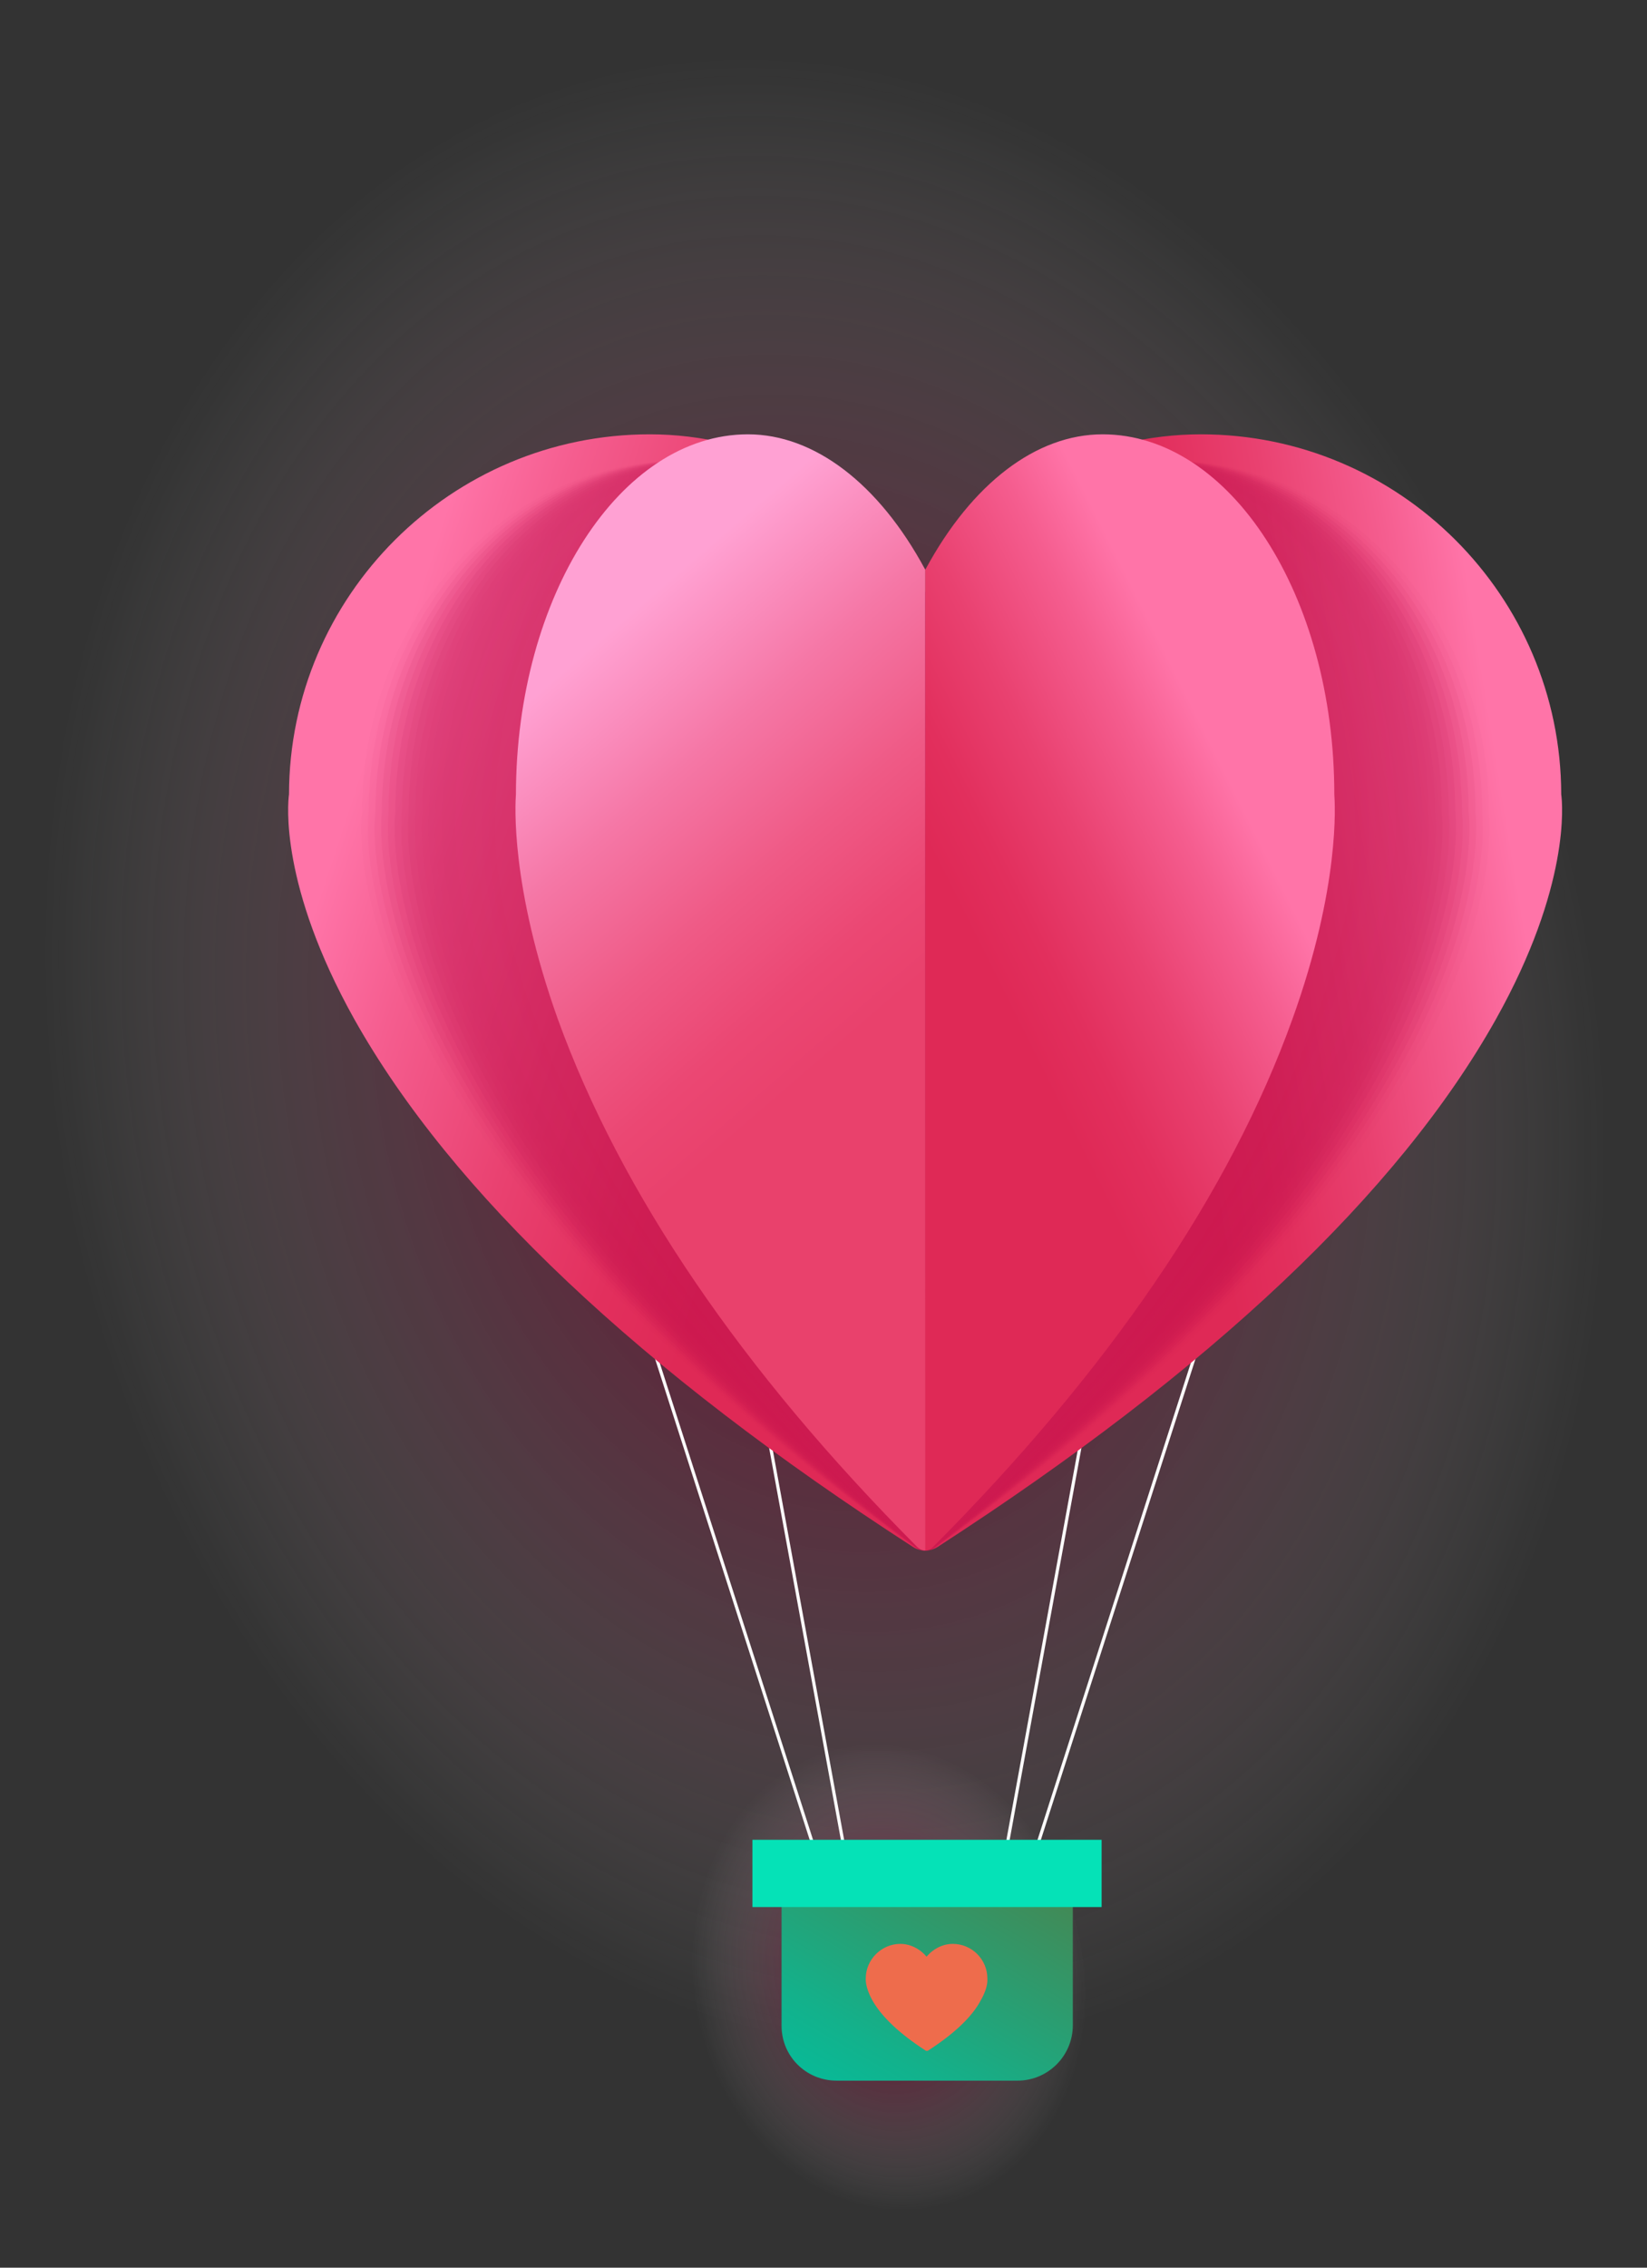 <svg version="1.1" id="Capa_1" xmlns="http://www.w3.org/2000/svg" xmlns:xlink="http://www.w3.org/1999/xlink" x="0px" y="0px"
	 viewBox="0 0 514.6 708" enable-background="new 0 0 514.6 708" xml:space="preserve">
<rect x="0" y="0" width="514.6" height="708" fill="#333333" stroke="none"/>
<g>
	
		<radialGradient id="SVGID_1_" cx="-322.799" cy="573.24" r="268.104" gradientTransform="matrix(-0.883 0.173 0.226 1.148 -156.928 -273.521)" gradientUnits="userSpaceOnUse">
		<stop  offset="0.226" style="stop-color:#B40446"/>
		<stop  offset="0.298" style="stop-color:#B50B4A;stop-opacity:0.907"/>
		<stop  offset="0.396" style="stop-color:#BB1C57;stop-opacity:0.78"/>
		<stop  offset="0.51" style="stop-color:#C3396D;stop-opacity:0.633"/>
		<stop  offset="0.635" style="stop-color:#D0618A;stop-opacity:0.472"/>
		<stop  offset="0.769" style="stop-color:#DF95B1;stop-opacity:0.298"/>
		<stop  offset="0.909" style="stop-color:#F2D3DE;stop-opacity:0.117"/>
		<stop  offset="1" style="stop-color:#FFFFFF;stop-opacity:0"/>
	</radialGradient>
	<path opacity="0.38" fill="url(#SVGID_1_)" d="M20.7,375.3c33.4,170,166.4,287.1,297.1,261.4c130.7-25.7,209.6-184.3,176.2-354.4
		C460.5,112.3,327.5-4.7,196.8,21C66.1,46.6-12.7,205.3,20.7,375.3z"/>
	
		<radialGradient id="SVGID_2_" cx="-140.472" cy="818.265" r="62.584" gradientTransform="matrix(-0.96 0.189 0.226 1.148 -41.91 -295.523)" gradientUnits="userSpaceOnUse">
		<stop  offset="0.226" style="stop-color:#B40446"/>
		<stop  offset="0.298" style="stop-color:#B50B4A;stop-opacity:0.907"/>
		<stop  offset="0.396" style="stop-color:#BB1C57;stop-opacity:0.78"/>
		<stop  offset="0.51" style="stop-color:#C3396D;stop-opacity:0.633"/>
		<stop  offset="0.635" style="stop-color:#D0618A;stop-opacity:0.472"/>
		<stop  offset="0.769" style="stop-color:#DF95B1;stop-opacity:0.298"/>
		<stop  offset="0.909" style="stop-color:#F2D3DE;stop-opacity:0.117"/>
		<stop  offset="1" style="stop-color:#FFFFFF;stop-opacity:0"/>
	</radialGradient>
	<path opacity="0.38" fill="url(#SVGID_2_)" d="M217.4,629.5c7.8,39.7,41,66.6,74.2,60.1c33.2-6.5,53.7-44,45.9-83.7
		c-7.8-39.7-41-66.6-74.2-60.1C230.2,552.3,209.6,589.8,217.4,629.5z"/>
	<g>
		<g>
			<line fill="none" stroke="#FFFFFF" stroke-miterlimit="10" x1="340.3" y1="436.1" x2="312.8" y2="586.2"/>
			<line fill="none" stroke="#FFFFFF" stroke-miterlimit="10" x1="377.2" y1="411.2" x2="320.9" y2="586.2"/>
		</g>
		<g>
			<line fill="none" stroke="#FFFFFF" stroke-miterlimit="10" x1="237.9" y1="436.1" x2="265.4" y2="586.2"/>
			<line fill="none" stroke="#FFFFFF" stroke-miterlimit="10" x1="201" y1="411.2" x2="257.3" y2="586.2"/>
		</g>
	</g>
	<g>
		
			<linearGradient id="SVGID_3_" gradientUnits="userSpaceOnUse" x1="-420.332" y1="285.593" x2="-312.322" y2="303.383" gradientTransform="matrix(-1 0 0 1 55.424 0)">
			<stop  offset="0" style="stop-color:#FF74A8"/>
			<stop  offset="0.215" style="stop-color:#F55D8F"/>
			<stop  offset="0.538" style="stop-color:#E94170"/>
			<stop  offset="0.812" style="stop-color:#E22F5D"/>
			<stop  offset="1" style="stop-color:#DF2956"/>
		</linearGradient>
		<path fill="url(#SVGID_3_)" d="M289.2,177.7c22.5-26.8,53.8-42.1,86-42.1c62,0,112.5,50.4,112.6,112.4c0.4,2.8,2.9,28.6-20.4,70.2
			c-30.4,54.2-89.1,109.6-174.5,164.8c-1.1,0.7-2.5,1.1-3.8,1.1V177.8C289.2,177.8,289.2,177.8,289.2,177.7z"/>
		
			<linearGradient id="SVGID_4_" gradientUnits="userSpaceOnUse" x1="-50.314" y1="261.2" x2="-195.174" y2="308.851" gradientTransform="matrix(-1 0 0 1 55.424 0)">
			<stop  offset="0" style="stop-color:#FF74A8"/>
			<stop  offset="0.215" style="stop-color:#F55D8F"/>
			<stop  offset="0.538" style="stop-color:#E94170"/>
			<stop  offset="0.812" style="stop-color:#E22F5D"/>
			<stop  offset="1" style="stop-color:#DF2956"/>
		</linearGradient>
		<path fill="url(#SVGID_4_)" d="M90.3,248C90.4,186,141,135.6,203,135.6c32.2,0,63.5,15.4,86,42.1c0,0,0.1,0.1,0.1,0.1c0,0,0,0,0,0
			l0,306.3c0,0,0,0,0,0c-1.4,0-2.7-0.4-3.8-1.1c-85.5-55.2-144.2-110.7-174.6-164.8C87.4,276.5,89.9,250.8,90.3,248z"/>
		<g opacity="0.41">
			<path opacity="0" fill="#B40446" d="M111,253.6c0.1-60.5,45.4-109.8,100.9-109.8c28.8,0,56.9,15,77.1,41.1c0,0,0.1,0.1,0.1,0.1
				c0,0,0,0,0,0l0,299.1c0,0,0,0,0,0c-1.2,0-2.4-0.4-3.4-1.1C209.1,429.1,156.5,375,129.3,322.1C108.4,281.5,110.6,256.3,111,253.6z
				"/>
			<path opacity="4.761905e-002" fill="#B40446" d="M113.1,253.6c0.1-60.5,44.8-109.8,99.7-109.8c28.5,0,56.5,14.8,76.2,41.1
				c0,0,0.1,0.1,0.1,0.1c0,0,0,0,0,0l0,299.1c0,0,0,0,0,0c-1.2,0-2.4-0.4-3.4-1.1C210.1,429.1,158,375,131.2,322.1
				C110.5,281.5,112.7,256.3,113.1,253.6z"/>
			<path opacity="9.523810e-002" fill="#B40446" d="M115.2,253.6c0.1-60.5,44.3-109.8,98.6-109.8c28.2,0,55.8,14.8,75.3,41.1
				c0,0,0.1,0.1,0.1,0.1c0,0,0,0,0,0l0,299.1c0,0,0,0,0,0c-1.2,0-2.3-0.4-3.3-1.1C211,429.1,159.6,375,133,322.1
				C112.6,281.5,114.8,256.3,115.2,253.6z"/>
			<path opacity="0.143" fill="#B40446" d="M117.3,253.6c0.1-60.5,43.8-109.8,97.4-109.8c27.8,0,55.2,14.8,74.4,41.1
				c0,0,0.1,0.1,0.1,0.1c0,0,0,0,0,0l0,299.1c0,0,0,0,0,0c-1.2,0-2.3-0.4-3.3-1.1C211.9,429.1,161.2,375,134.9,322.1
				C114.7,281.5,116.9,256.3,117.3,253.6z"/>
			<path opacity="0.191" fill="#B40446" d="M119.3,253.6c0.1-60.5,43.2-109.8,96.2-109.8c27.5,0,54.5,14.8,73.5,41.1
				c0,0,0.1,0.1,0.1,0.1c0,0,0,0,0,0l0,299.1c0,0,0,0,0,0c-1.2,0-2.3-0.4-3.3-1.1c-73-53.9-123.1-108.1-149.1-160.9
				C116.9,281.5,119,256.3,119.3,253.6z"/>
			<path opacity="0.238" fill="#B40446" d="M121.4,253.6c0.1-60.5,42.7-109.8,95-109.8c27.1,0,53.8,14.8,72.6,41.1
				c0,0,0.1,0.1,0.1,0.1c0,0,0,0,0,0l0,299.1c0,0,0,0,0,0c-1.1,0-2.3-0.4-3.2-1.1C213.8,429.1,164.3,375,138.7,322.1
				C119,281.5,121.1,256.3,121.4,253.6z"/>
			<path opacity="0.286" fill="#B40446" d="M123.5,253.6c0.1-60.5,42.2-109.8,93.8-109.8c26.8,0,53.2,14.8,71.7,41.1
				c0,0,0.1,0.1,0.1,0.1c0,0,0,0,0,0l0,299.1c0,0,0,0,0,0c-1.1,0-2.2-0.4-3.2-1.1C214.7,429.1,165.8,375,140.5,322.1
				C121.1,281.5,123.2,256.3,123.5,253.6z"/>
			<path opacity="0.333" fill="#B40446" d="M125.6,253.6c0.1-60.5,41.6-109.8,92.6-109.8c26.5,0,52.5,14.8,70.8,41.1
				c0,0,0.1,0.1,0.1,0.1c0,0,0,0,0,0l0,299.1c0,0,0,0,0,0c-1.1,0-2.2-0.4-3.1-1.1C215.7,429.1,167.4,375,142.4,322.1
				C123.2,281.5,125.3,256.3,125.6,253.6z"/>
			<path opacity="0.381" fill="#B40446" d="M127.7,253.6c0.1-60.5,41.1-109.8,91.5-109.8c26.1,0,51.8,14.8,69.8,41.1
				c0,0,0.1,0.1,0.1,0.1c0,0,0,0,0,0l0,299.1c0,0,0,0,0,0c-1.1,0-2.2-0.4-3.1-1.1C216.6,429.1,168.9,375,144.3,322.1
				C125.3,281.5,127.4,256.3,127.7,253.6z"/>
			<path opacity="0.429" fill="#B40446" d="M129.8,253.6c0.1-60.5,40.6-109.8,90.3-109.8c25.8,0,51.2,14.8,68.9,41.1
				c0,0,0.1,0.1,0.1,0.1c0,0,0,0,0,0l0,299.1c0,0,0,0,0,0c-1.1,0-2.1-0.4-3.1-1.1C217.6,429.1,170.5,375,146.2,322.1
				C127.5,281.5,129.5,256.3,129.8,253.6z"/>
			<path opacity="0.476" fill="#B40446" d="M131.9,253.6c0.1-60.5,40-109.8,89.1-109.8c25.5,0,50.5,14.8,68,41.1
				c0,0,0.1,0.1,0.1,0.1c0,0,0,0,0,0l0,299.1c0,0,0,0,0,0c-1.1,0-2.1-0.4-3-1.1c-67.6-53.9-114-108.1-138-160.9
				C129.6,281.5,131.6,256.3,131.9,253.6z"/>
			<path opacity="0.524" fill="#B40446" d="M134,253.6c0.1-60.5,39.5-109.8,87.9-109.8c25.1,0,49.8,14.8,67.1,41.1
				c0,0,0.1,0.1,0.1,0.1c0,0,0,0,0,0l0,299.1c0,0,0,0,0,0c-1.1,0-2.1-0.4-3-1.1C219.4,429.1,173.6,375,149.9,322.1
				C131.7,281.5,133.7,256.3,134,253.6z"/>
			<path opacity="0.571" fill="#B40446" d="M136.1,253.6c0.1-60.5,39-109.8,86.7-109.8c24.8,0,49.2,14.8,66.2,41.1
				c0,0,0.1,0.1,0.1,0.1c0,0,0,0,0,0l0,299.1c0,0,0,0,0,0c-1,0-2.1-0.4-2.9-1.1c-65.8-53.9-111-108.1-134.4-160.9
				C133.8,281.5,135.8,256.3,136.1,253.6z"/>
			<path opacity="0.619" fill="#B40446" d="M138.2,253.6c0.1-60.5,38.4-109.8,85.5-109.8c24.4,0,48.5,14.8,65.3,41.1
				c0,0,0.1,0.1,0.1,0.1c0,0,0,0,0,0l0,299.1c0,0,0,0,0,0c-1,0-2-0.4-2.9-1.1C221.3,429.1,176.7,375,153.7,322.1
				C136,281.5,137.9,256.3,138.2,253.6z"/>
			<path opacity="0.667" fill="#B40446" d="M140.3,253.6c0.1-60.5,37.9-109.8,84.3-109.8c24.1,0,47.8,14.8,64.4,41.1
				c0,0,0.1,0.1,0.1,0.1c0,0,0,0,0,0l0,299.1c0,0,0,0,0,0c-1,0-2-0.4-2.9-1.1c-64-53.9-108-108.1-130.7-160.9
				C138.1,281.5,140,256.3,140.3,253.6z"/>
			<path opacity="0.714" fill="#B40446" d="M142.4,253.6c0.1-60.5,37.4-109.8,83.2-109.8c23.8,0,47.2,14.8,63.5,41.1
				c0,0,0.1,0.1,0.1,0.1c0,0,0,0,0,0l0,299.1c0,0,0,0,0,0c-1,0-2-0.4-2.8-1.1C223.2,429.1,179.8,375,157.4,322.1
				C140.2,281.5,142.1,256.3,142.4,253.6z"/>
			<path opacity="0.762" fill="#B40446" d="M144.4,253.6c0.1-60.5,36.9-109.8,82-109.8c23.4,0,46.5,14.8,62.6,41.1
				c0,0,0,0.1,0.1,0.1c0,0,0,0,0,0l0,299.1c0,0,0,0,0,0c-1,0-1.9-0.4-2.8-1.1c-62.2-53.9-104.9-108.1-127-160.9
				C142.3,281.5,144.2,256.3,144.4,253.6z"/>
			<path opacity="0.809" fill="#B40446" d="M146.5,253.6c0.1-60.5,36.3-109.8,80.8-109.8c23.1,0,45.8,14.8,61.7,41.1
				c0,0,0,0.1,0.1,0.1c0,0,0,0,0,0l0,299.1c0,0,0,0,0,0c-1,0-1.9-0.4-2.7-1.1C225.1,429.1,183,375,161.2,322.1
				C144.4,281.5,146.3,256.3,146.5,253.6z"/>
			<path opacity="0.857" fill="#B40446" d="M148.6,253.6c0.1-60.5,35.8-109.8,79.6-109.8c22.7,0,45.2,14.8,60.8,41.1
				c0,0,0,0.1,0.1,0.1c0,0,0,0,0,0l0,299.1c0,0,0,0,0,0c-1,0-1.9-0.4-2.7-1.1C226,429.1,184.5,375,163.1,322.1
				C146.6,281.5,148.4,256.3,148.6,253.6z"/>
			<path opacity="0.905" fill="#B40446" d="M150.7,253.6c0.1-60.5,35.3-109.8,78.4-109.8c22.4,0,44.5,14.8,59.9,41.1
				c0,0,0,0.1,0.1,0.1c0,0,0,0,0,0l0,299.1c0,0,0,0,0,0c-0.9,0-1.9-0.4-2.7-1.1C227,429.1,186.1,375,164.9,322.1
				C148.7,281.5,150.5,256.3,150.7,253.6z"/>
			<path opacity="0.952" fill="#B40446" d="M152.8,253.6c0.1-60.5,34.7-109.8,77.2-109.8c22.1,0,43.8,14.8,59,41.1
				c0,0,0,0.1,0.1,0.1c0,0,0,0,0,0l0,299.1c0,0,0,0,0,0c-0.9,0-1.8-0.4-2.6-1.1c-58.6-53.9-98.9-108.1-119.7-160.9
				C150.8,281.5,152.6,256.3,152.8,253.6z"/>
			<path fill="#B40446" d="M154.9,253.6c0.1-60.5,34.2-109.8,76-109.8c21.7,0,42.9,15,58.1,41.1c0,0,0,0.1,0.1,0.1l0,0l0,299.1l0,0
				c-0.9,0-1.8-0.4-2.6-1.1c-57.7-53.9-97.3-108.1-117.8-160.9C152.9,281.5,154.7,256.3,154.9,253.6z"/>
		</g>
		<g opacity="0.41">
			<path opacity="0" fill="#B40446" d="M467.3,253.6c-0.1-60.5-45.4-109.8-100.9-109.8c-28.8,0-56.9,15-77.1,41.1
				c0,0-0.1,0.1-0.1,0.1c0,0,0,0,0,0l0,299.1c0,0,0,0,0,0c1.2,0,2.4-0.4,3.4-1.1C369.1,429.1,421.7,375,449,322.1
				C469.9,281.5,467.6,256.3,467.3,253.6z"/>
			<path opacity="4.761905e-002" fill="#B40446" d="M465.2,253.6c-0.1-60.5-44.8-109.8-99.7-109.8c-28.5,0-56.5,14.8-76.2,41.1
				c0,0-0.1,0.1-0.1,0.1c0,0,0,0,0,0l0,299.1c0,0,0,0,0,0c1.2,0,2.4-0.4,3.4-1.1c75.7-53.9,127.7-108.1,154.6-160.9
				C467.7,281.5,465.5,256.3,465.2,253.6z"/>
			<path opacity="9.523810e-002" fill="#B40446" d="M463.1,253.6c-0.1-60.5-44.3-109.8-98.6-109.8c-28.2,0-55.8,14.8-75.3,41.1
				c0,0-0.1,0.1-0.1,0.1c0,0,0,0,0,0l0,299.1c0,0,0,0,0,0c1.2,0,2.3-0.4,3.3-1.1c74.8-53.9,126.2-108.1,152.7-160.9
				C465.6,281.5,463.4,256.3,463.1,253.6z"/>
			<path opacity="0.143" fill="#B40446" d="M461,253.6c-0.1-60.5-43.8-109.8-97.4-109.8c-27.8,0-55.2,14.8-74.4,41.1
				c0,0-0.1,0.1-0.1,0.1c0,0,0,0,0,0l0,299.1c0,0,0,0,0,0c1.2,0,2.3-0.4,3.3-1.1c73.9-53.9,124.6-108.1,150.9-160.9
				C463.5,281.5,461.3,256.3,461,253.6z"/>
			<path opacity="0.191" fill="#B40446" d="M458.9,253.6c-0.1-60.5-43.2-109.8-96.2-109.8c-27.5,0-54.5,14.8-73.5,41.1
				c0,0-0.1,0.1-0.1,0.1c0,0,0,0,0,0l0,299.1c0,0,0,0,0,0c1.2,0,2.3-0.4,3.3-1.1c73-53.9,123.1-108.1,149.1-160.9
				C461.4,281.5,459.2,256.3,458.9,253.6z"/>
			<path opacity="0.238" fill="#B40446" d="M456.8,253.6c-0.1-60.5-42.7-109.8-95-109.8c-27.1,0-53.8,14.8-72.6,41.1
				c0,0-0.1,0.1-0.1,0.1c0,0,0,0,0,0l0,299.1c0,0,0,0,0,0c1.1,0,2.3-0.4,3.2-1.1C364.4,429.1,414,375,439.6,322.1
				C459.3,281.5,457.1,256.3,456.8,253.6z"/>
			<path opacity="0.286" fill="#B40446" d="M454.7,253.6c-0.1-60.5-42.2-109.8-93.8-109.8c-26.8,0-53.1,14.8-71.7,41.1
				c0,0-0.1,0.1-0.1,0.1c0,0,0,0,0,0l0,299.1c0,0,0,0,0,0c1.1,0,2.2-0.4,3.2-1.1c71.2-53.9,120.1-108.1,145.4-160.9
				C457.1,281.5,455,256.3,454.7,253.6z"/>
			<path opacity="0.333" fill="#B40446" d="M452.6,253.6c-0.1-60.5-41.6-109.8-92.6-109.8c-26.5,0-52.5,14.8-70.8,41.1
				c0,0-0.1,0.1-0.1,0.1c0,0,0,0,0,0l0,299.1c0,0,0,0,0,0c1.1,0,2.2-0.4,3.1-1.1c70.3-53.9,118.6-108.1,143.6-160.9
				C455,281.5,452.9,256.3,452.6,253.6z"/>
			<path opacity="0.381" fill="#B40446" d="M450.5,253.6c-0.1-60.5-41.1-109.8-91.5-109.8c-26.1,0-51.8,14.8-69.8,41.1
				c0,0-0.1,0.1-0.1,0.1c0,0,0,0,0,0l0,299.1c0,0,0,0,0,0c1.1,0,2.2-0.4,3.1-1.1c69.4-53.9,117.1-108.1,141.7-160.9
				C452.9,281.5,450.8,256.3,450.5,253.6z"/>
			<path opacity="0.429" fill="#B40446" d="M448.4,253.6c-0.1-60.5-40.6-109.8-90.3-109.8c-25.8,0-51.1,14.8-68.9,41.1
				c0,0-0.1,0.1-0.1,0.1c0,0,0,0,0,0l0,299.1c0,0,0,0,0,0c1.1,0,2.1-0.4,3.1-1.1c68.5-53.9,115.5-108.1,139.9-160.9
				C450.8,281.5,448.7,256.3,448.4,253.6z"/>
			<path opacity="0.476" fill="#B40446" d="M446.3,253.6c-0.1-60.5-40-109.8-89.1-109.8c-25.5,0-50.5,14.8-68,41.1
				c0,0-0.1,0.1-0.1,0.1c0,0,0,0,0,0l0,299.1c0,0,0,0,0,0c1.1,0,2.1-0.4,3-1.1c67.6-53.9,114-108.1,138-160.9
				C448.6,281.5,446.6,256.3,446.3,253.6z"/>
			<path opacity="0.524" fill="#B40446" d="M444.2,253.6c-0.1-60.5-39.5-109.8-87.9-109.8c-25.1,0-49.8,14.8-67.1,41.1
				c0,0-0.1,0.1-0.1,0.1c0,0,0,0,0,0l0,299.1c0,0,0,0,0,0c1.1,0,2.1-0.4,3-1.1c66.7-53.9,112.5-108.1,136.2-160.9
				C446.5,281.5,444.5,256.3,444.2,253.6z"/>
			<path opacity="0.571" fill="#B40446" d="M442.2,253.6c-0.1-60.5-39-109.8-86.7-109.8c-24.8,0-49.1,14.8-66.2,41.1
				c0,0-0.1,0.1-0.1,0.1c0,0,0,0,0,0l0,299.1c0,0,0,0,0,0c1,0,2.1-0.4,2.9-1.1c65.8-53.9,111-108.1,134.4-160.9
				C444.4,281.5,442.4,256.3,442.2,253.6z"/>
			<path opacity="0.619" fill="#B40446" d="M440.1,253.6c-0.1-60.5-38.4-109.8-85.5-109.8c-24.4,0-48.5,14.9-65.3,41.1
				c0,0-0.1,0.1-0.1,0.1c0,0,0,0,0,0l0,299.1c0,0,0,0,0,0c1,0,2-0.4,2.9-1.1c64.9-53.9,109.5-108.1,132.5-160.9
				C442.3,281.5,440.3,256.3,440.1,253.6z"/>
			<path opacity="0.667" fill="#B40446" d="M438,253.6c-0.1-60.5-37.9-109.8-84.3-109.8c-24.1,0-47.8,14.9-64.4,41.1
				c0,0-0.1,0.1-0.1,0.1c0,0,0,0,0,0l0,299.1c0,0,0,0,0,0c1,0,2-0.4,2.9-1.1c64-53.9,108-108.1,130.7-160.9
				C440.2,281.5,438.2,256.3,438,253.6z"/>
			<path opacity="0.714" fill="#B40446" d="M435.9,253.6c-0.1-60.5-37.4-109.8-83.2-109.8c-23.8,0-47.1,14.9-63.5,41.1
				c0,0-0.1,0.1-0.1,0.1c0,0,0,0,0,0l0,299.1c0,0,0,0,0,0c1,0,2-0.4,2.8-1.1C355,429.1,398.4,375,420.8,322.1
				C438,281.5,436.2,256.3,435.9,253.6z"/>
			<path opacity="0.762" fill="#B40446" d="M433.8,253.6c-0.1-60.5-36.9-109.8-82-109.8c-23.4,0-46.5,14.9-62.6,41.1
				c0,0,0,0.1-0.1,0.1c0,0,0,0,0,0l0,299.1c0,0,0,0,0,0c1,0,1.9-0.4,2.8-1.1c62.2-53.9,104.9-108.1,127-160.9
				C435.9,281.5,434.1,256.3,433.8,253.6z"/>
			<path opacity="0.809" fill="#B40446" d="M431.7,253.6c-0.1-60.5-36.3-109.8-80.8-109.8c-23.1,0-45.8,14.9-61.7,41.1
				c0,0,0,0.1-0.1,0.1c0,0,0,0,0,0l0,299.1c0,0,0,0,0,0c1,0,1.9-0.4,2.7-1.1C353.1,429.1,395.3,375,417,322.1
				C433.8,281.5,432,256.3,431.7,253.6z"/>
			<path opacity="0.857" fill="#B40446" d="M429.6,253.6c-0.1-60.5-35.8-109.8-79.6-109.8c-22.7,0-45.1,14.9-60.8,41.1
				c0,0,0,0.1-0.1,0.1c0,0,0,0,0,0l0,299.1c0,0,0,0,0,0c1,0,1.9-0.4,2.7-1.1c60.4-53.9,101.9-108.1,123.4-160.9
				C431.7,281.5,429.9,256.3,429.6,253.6z"/>
			<path opacity="0.905" fill="#B40446" d="M427.5,253.6c-0.1-60.5-35.3-109.8-78.4-109.8c-22.4,0-44.4,14.9-59.9,41.1
				c0,0,0,0.1-0.1,0.1c0,0,0,0,0,0l0,299.1c0,0,0,0,0,0c0.9,0,1.9-0.4,2.7-1.1c59.5-53.9,100.4-108.1,121.5-160.9
				C429.5,281.5,427.8,256.3,427.5,253.6z"/>
			<path opacity="0.952" fill="#B40446" d="M425.4,253.6c-0.1-60.5-34.7-109.8-77.2-109.8c-22.1,0-43.8,14.9-59,41.1
				c0,0,0,0.1-0.1,0.1c0,0,0,0,0,0l0,299.1c0,0,0,0,0,0c0.9,0,1.8-0.4,2.6-1.1c58.6-53.9,98.9-108.1,119.7-160.9
				C427.4,281.5,425.7,256.3,425.4,253.6z"/>
			<path fill="#B40446" d="M423.3,253.6c-0.1-60.5-34.2-109.8-76-109.8c-21.7,0-42.9,15-58.1,41.1c0,0,0,0.1-0.1,0.1l0,0l0,299.1
				l0,0c0.9,0,1.8-0.4,2.6-1.1C349.4,429.1,389,375,409.5,322.1C425.3,281.5,423.6,256.3,423.3,253.6z"/>
		</g>
		<g>
			
				<linearGradient id="SVGID_5_" gradientUnits="userSpaceOnUse" x1="-340.818" y1="267.751" x2="-256.951" y2="309.684" gradientTransform="matrix(-1 0 0 1 55.424 0)">
				<stop  offset="0" style="stop-color:#FF74A8"/>
				<stop  offset="0.215" style="stop-color:#F55D8F"/>
				<stop  offset="0.538" style="stop-color:#E94170"/>
				<stop  offset="0.812" style="stop-color:#E22F5D"/>
				<stop  offset="1" style="stop-color:#DF2956"/>
			</linearGradient>
			<path fill="url(#SVGID_5_)" d="M289.2,177.7c14.5-26.8,34.6-42.1,55.3-42.1c39.9,0,72.4,50.4,72.4,112.4
				c0.2,2.8,1.9,28.6-13.1,70.2c-19.5,54.2-57.3,109.6-112.3,164.8c-0.7,0.7-1.6,1.1-2.5,1.1L289.2,177.7
				C289.2,177.8,289.2,177.8,289.2,177.7z"/>
			
				<linearGradient id="SVGID_6_" gradientUnits="userSpaceOnUse" x1="-125.302" y1="205.384" x2="-220.605" y2="315.935" gradientTransform="matrix(-1 0 0 1 55.424 0)">
				<stop  offset="0" style="stop-color:#FFA1D3"/>
				<stop  offset="1.062179e-002" style="stop-color:#FFA0D1"/>
				<stop  offset="0.323" style="stop-color:#F577A6"/>
				<stop  offset="0.603" style="stop-color:#EF5A86"/>
				<stop  offset="0.838" style="stop-color:#EB4773"/>
				<stop  offset="1" style="stop-color:#E9416C"/>
			</linearGradient>
			<path fill="url(#SVGID_6_)" d="M161.2,248c0.1-62,32.6-112.4,72.5-112.4c20.7,0,40.9,15.4,55.3,42.1c0,0,0,0.1,0.1,0.1l0,0
				l0,306.3l0,0c-0.9,0-1.7-0.4-2.5-1.1c-55-55.2-92.7-110.7-112.3-164.8C159.4,276.5,161,250.8,161.2,248z"/>
		</g>
	</g>
	
		<linearGradient id="SVGID_7_" gradientUnits="userSpaceOnUse" x1="-275.286" y1="542.551" x2="-202.508" y2="669.394" gradientTransform="matrix(-1 0 0 1 55.424 0)">
		<stop  offset="0" style="stop-color:#FFADBE"/>
		<stop  offset="0" style="stop-color:#627032"/>
		<stop  offset="0.274" style="stop-color:#448854"/>
		<stop  offset="0.759" style="stop-color:#13B18B"/>
		<stop  offset="0.995" style="stop-color:#00C0A0"/>
	</linearGradient>
	<path fill="url(#SVGID_7_)" d="M261.4,649.6h56.5c9.5,0,17.3-7.7,17.3-17.3v-41h-91v41C244.1,641.9,251.8,649.6,261.4,649.6z"/>
	<rect x="235.1" y="574.4" fill="#05E2B7" width="109.1" height="21"/>
	<path fill="#EE6C4C" d="M290,640.2c-0.1,0.1-0.2,0.1-0.4,0.1l0,0c-0.1,0-0.3,0-0.4-0.1c-8.2-5.3-13.8-10.6-16.7-15.8
		c-2.2-4-2-6.5-2-6.7c0-5.9,4.9-10.8,10.8-10.8c3.1,0,6.1,1.5,8.2,4c0,0,0,0,0,0l0,0c0,0,0,0,0,0c2.2-2.6,5.2-4,8.2-4
		c5.9,0,10.8,4.8,10.8,10.8c0,0.3,0.3,2.7-2,6.7C303.8,629.6,298.2,634.9,290,640.2z"/>
</g>
</svg>
